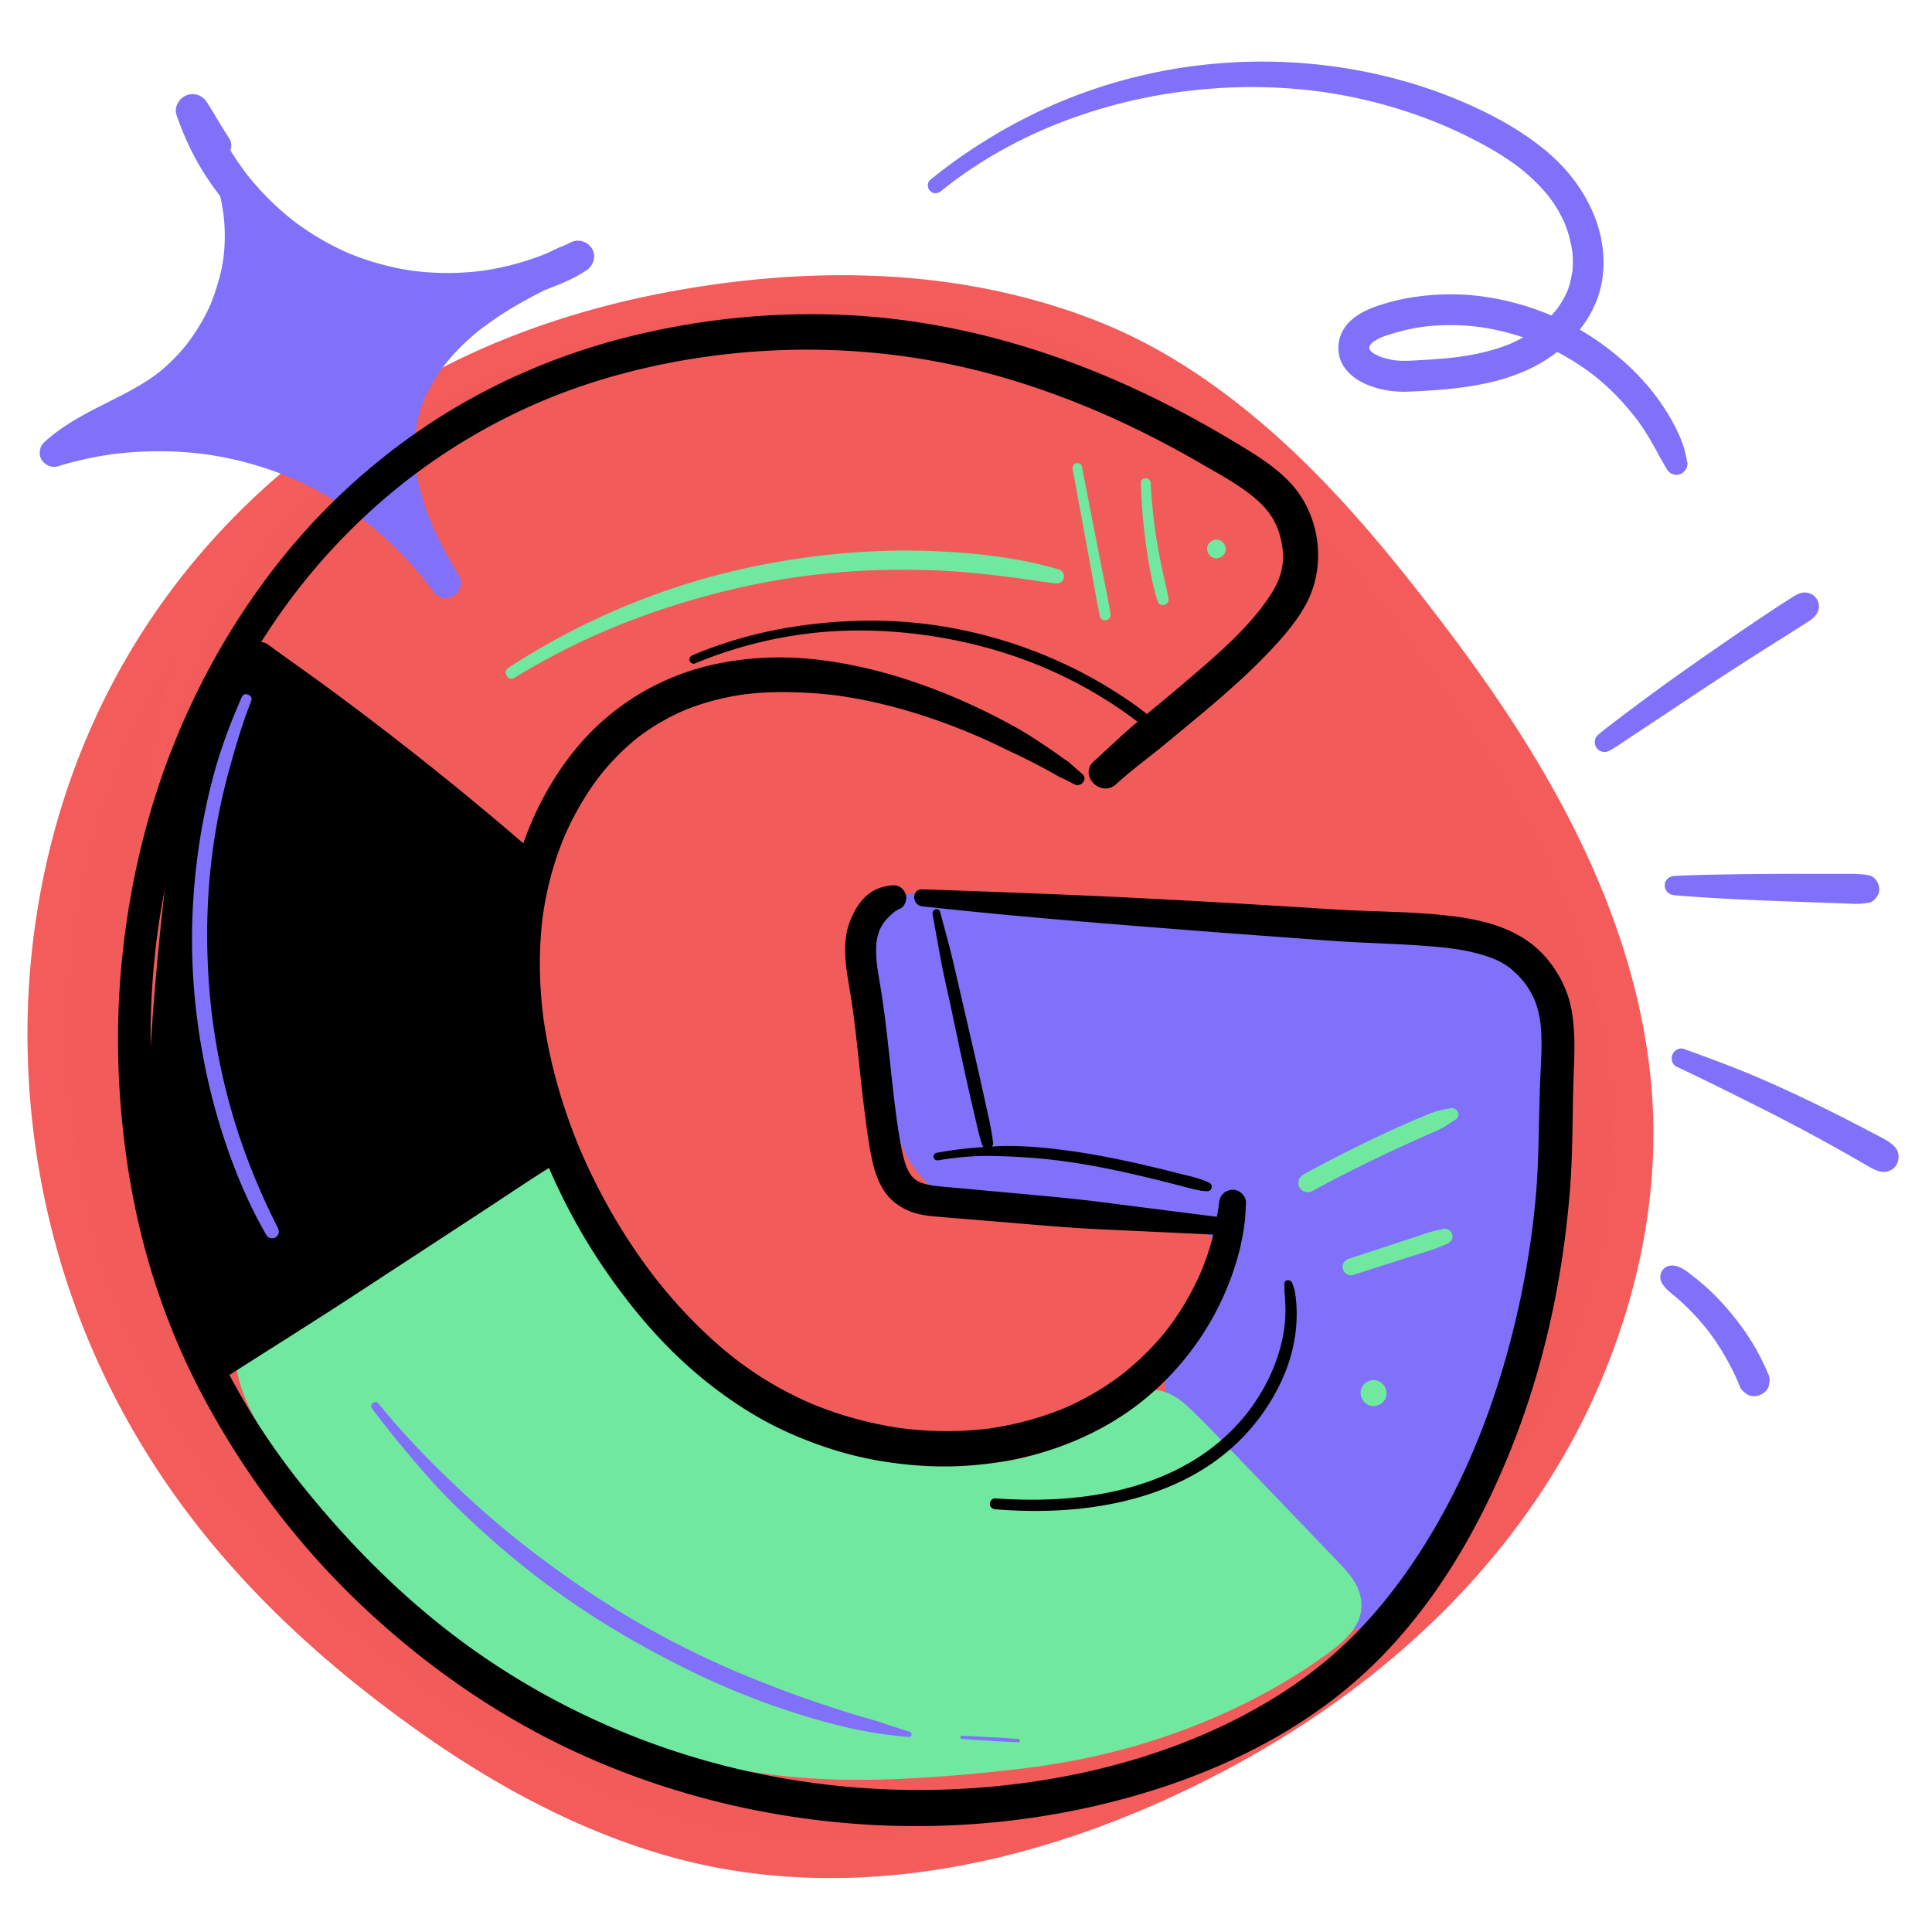 <?xml version="1.0" encoding="UTF-8"?><svg xmlns="http://www.w3.org/2000/svg" data-name="ARTWORK" viewBox="0 0 1000 1000"><path fill="#f15c5b" d="M83.308 447.924c-10.563-75.547 24.976-153.032 81.568-204.182s131.744-78.218 207.35-88.347c71.693-9.605 147.302-4.364 211.826 28.328 59.308 30.049 105.226 80.933 145.902 133.525 56.668 73.268 107.544 156.433 114.311 248.811 5.715 78.018-21.578 156.69-68.729 219.11S662.395 894.35 590.544 925.284c-66.059 28.44-139.428 44.134-210.35 32.187-61.187-10.307-117.462-40.574-167.416-77.38-47.494-34.993-90.644-76.618-123.017-125.936-56.646-86.294-77.606-195.266-57.016-296.417 20.591-101.151 76.635-180.693 162.508-237.976"/><path fill="#f45b5b" d="M87.341 447.924c-5.481-42.201 4.971-85.511 24.16-123.16 19.735-38.72 49.225-71.259 84.69-96.199 36.825-25.897 78.752-43.26 122.257-54.286 44.758-11.343 91.465-16.431 137.604-13.964 46.509 2.487 92.018 13.795 132.776 36.69 38.81 21.801 71.427 52.711 100.464 86.13 29.849 34.353 57.388 71.265 81.341 109.968s44.062 80.044 54.98 124.406c10.76 43.721 11.344 89.282 1.383 133.175-10.125 44.613-29.806 86.491-56.656 123.496-51.539 71.034-129.323 122.534-211.591 152.149-45.9 16.523-94.494 26.317-143.426 24.083-46.722-2.133-91.623-16.786-132.724-38.656-40.861-21.743-78.833-49.548-112.822-80.914-33.301-30.73-62.635-65.706-84.793-105.337-43.425-77.67-59.269-171.073-43.145-258.237 7.421-40.117 20.48-77.619 40.178-112.601 19.449-34.54 43.269-64.022 72.724-90.821 14.276-12.989 28.921-25.701 44.976-36.443 3.967-2.654 5.691-7.804 3.175-12.107-2.303-3.938-8.117-5.844-12.107-3.175-17.918 11.988-35.708 24.095-51.815 38.511-15.08 13.496-29.119 28.16-41.83 43.911-26.192 32.455-46.437 68.814-60.368 108.132-15.101 42.619-22.622 88.078-22.548 133.273.077 46.826 8.173 93.873 23.912 137.979 16.116 45.164 40.001 86.654 70.425 123.678 30.573 37.206 67.086 69.233 106.203 97.177 39.679 28.346 83.288 52.287 130.36 65.75 49.169 14.064 100.658 14.596 150.756 5.35 48.6-8.97 95.651-26.911 139.223-50.051 40.592-21.557 78.584-48.641 111.253-81.035 33.345-33.064 61.151-71.956 80.129-114.979 19.492-44.187 30.487-92.236 29.204-140.677-1.275-48.127-14.83-94.724-35.056-138.157-20.089-43.137-46.764-82.891-75.599-120.616-28.457-37.229-58.715-73.65-94.821-103.767-18.072-15.074-37.454-28.658-58.371-39.499-21.756-11.276-45.17-19.312-68.984-24.942-47.602-11.254-97.326-12.026-145.708-5.916-46.729 5.901-92.557 17.734-135.317 37.708-41.357 19.318-79.428 46.621-108.298 82.211-27.762 34.224-48.356 75.429-54.335 119.362a230.4 230.4 0 0 0 .217 63.471c.636 4.45 8.508 3.442 7.922-1.072Z"/><g fill="#8170f9"><path d="M104.313 72.168c14.109 19.841 19.911 45.401 15.751 69.389s-18.228 46.102-38.193 60.035c-17.301 12.073-38.658 18.199-53.973 32.709 36.291-11.429 76.182-11.11 112.286.896s68.241 35.64 90.461 66.526c-16.003-25.995-29.049-56.666-22.193-86.412 4.762-20.661 18.766-38.25 35.46-51.32s36.085-22.167 55.29-31.151c-35.378 19.654-79.471 22.856-117.317 8.519-37.846-14.336-68.751-45.948-82.229-84.108l12.128 18.281"/><path d="M101.506 73.808c3.82 5.659 7.079 11.824 9.449 18.091a79 79 0 0 1 3.089 10.11 94 94 0 0 1 1.367 7.097q.104.67.197 1.344c-.108-.787.108.899.125 1.051a93.2 93.2 0 0 1-.057 21.785c-.038.314-.145 1.359-.008.11-.098.888-.26 1.775-.41 2.656a88 88 0 0 1-1.045 5.197c-.734 3.155-1.684 6.24-2.681 9.318a93 93 0 0 1-2.319 6.347l-.16.391q-.4.96.152-.356c-.016.44-.495 1.137-.677 1.541a94 94 0 0 1-4.429 8.618 110 110 0 0 1-6.628 10.038q-.316.422-.635.844c-.908 1.21.975-1.216.027-.039a116 116 0 0 1-3.242 3.885 93 93 0 0 1-6.782 6.932 91 91 0 0 1-3.494 3.055c-.65.539-1.31 1.065-1.971 1.59-.916.727.293-.26.401-.31-.469.216-.932.702-1.352 1.009-5.458 3.995-11.37 7.316-17.368 10.421-14.041 7.269-28.625 13.668-40.351 24.568-2.287 2.126-2.856 6.252-1.148 8.9 1.733 2.688 5.098 4.356 8.294 3.375a183 183 0 0 1 28.926-6.354l-2.001.269c16.666-2.233 33.568-2.305 50.238-.084l-2.032-.273c10.444 1.42 20.763 3.709 30.808 6.911a178 178 0 0 1 13.533 4.927c.468.192.933.394 1.403.582-2.241-.898-.392-.161.151.075a181 181 0 0 1 9.617 4.519 184.4 184.4 0 0 1 27.766 17.312c.271.204 2.018 1.544.937.708-1.124-.868.542.428.751.593q.596.47 1.188.946 1.438 1.155 2.852 2.338a185 185 0 0 1 10.306 9.3 182 182 0 0 1 15.695 17.376q.27.34.537.682c.769.98.045.043-.296-.391.403.511.792 1.034 1.183 1.553a187 187 0 0 1 2.441 3.321c1.226 1.706 2.608 3.038 4.701 3.615 1.883.518 4.39.284 6.061-.793 3.52-2.27 5.121-7.007 2.822-10.761-4.245-6.932-8.208-14.043-11.674-21.399a185 185 0 0 1-2.486-5.526c-.186-.431-.528-1.388.232.553-.088-.225-.186-.447-.278-.67a157 157 0 0 1-1.682-4.265 128 128 0 0 1-3.709-11.383 106 106 0 0 1-2.764-13.416l.284 2.116c-.969-7.284-1.079-14.643-.105-21.933l-.285 2.124a74.2 74.2 0 0 1 5.063-18.37l-.808 1.916c2.645-6.217 6.063-12.073 10.07-17.509q.388-.522.778-1.041c.974-1.307-1.216 1.531-.199.257.542-.679 1.081-1.358 1.635-2.026a106 106 0 0 1 3.426-3.934 115 115 0 0 1 7.078-7.081 122 122 0 0 1 5.59-4.831q.504-.411 1.013-.816c.421-.336 2.139-1.517.155-.138 3.074-2.137 6.018-4.445 9.146-6.512 6.389-4.222 13.052-8.015 19.837-11.559 7.678-4.01 15.515-7.703 23.363-11.364l-1.956.825 2.251-.914-6.408-15.199a147 147 0 0 1-4.965 2.304l2.055-.867c-3.401 1.109-6.631 3.017-9.933 4.413l2.077-.877c-11.469 4.803-23.535 8.042-35.853 9.715l2.35-.316a145 145 0 0 1-38.065.022l2.388.321a140.3 140.3 0 0 1-35.673-9.743l2.168.915c-10.874-4.626-21.1-10.653-30.47-17.849l1.828 1.412a145.3 145.3 0 0 1-25.882-25.812l1.405 1.818c-7.629-9.875-14.101-20.656-18.978-32.149l.873 2.069a142 142 0 0 1-2.392-6.069L92.24 61.577c4.119 6.058 8.687 11.826 12.735 17.927 2.277 3.432 7.069 5.227 10.789 2.829 3.423-2.207 5.268-7.113 2.829-10.789-4.033-6.079-7.557-12.508-11.522-18.636-2.338-3.613-6.69-5.216-10.724-3.514-3.721 1.57-6.365 6.06-4.973 10.132 2.655 7.76 5.936 15.35 9.822 22.573s8.474 13.91 13.503 20.378c9.689 12.461 21.462 23.215 34.518 32.067 13.503 9.155 28.728 16.065 44.553 20.046 16.972 4.27 34.824 5.587 52.226 3.703 9.075-.982 18.067-2.604 26.837-5.154a140 140 0 0 0 11.825-4.019c4.477-1.75 9.033-3.584 13.284-5.848 1.859-.99 3.667-2.144 5.457-3.26 3.688-2.3 5.465-7.527 2.983-11.377-2.519-3.907-7.266-5.175-11.377-2.983-6.765 3.607-13.844 6.642-20.686 10.108-6.69 3.389-13.288 6.972-19.663 10.926-12.438 7.712-24.236 16.869-33.709 28.09-9.224 10.927-16.626 23.564-20.012 37.558-3.709 15.324-2.648 31.357 1.469 46.483 4.522 16.618 12.445 32.261 21.45 46.867l13.583-7.94c-17.169-23.729-39.573-43.516-65.472-57.265-28.083-14.909-59.76-22.559-91.559-22.125-18.43.251-36.904 3.236-54.46 8.856l7.146 12.276a72 72 0 0 1 3.955-3.507c.454-.373 2.444-1.69.585-.496.855-.549 1.643-1.235 2.473-1.825 2.809-1.998 5.731-3.833 8.71-5.566 6.079-3.537 12.389-6.65 18.619-9.905 12.478-6.518 24.296-14.044 33.875-24.498s16.723-22.727 21.12-36.19c4.483-13.724 5.085-28.577 2.922-42.784-2.402-15.769-8.734-31.369-18.229-44.196-1.043-1.409-2.816-2.121-4.447-1.166-1.442.843-2.153 2.986-1.166 4.447Z"/></g><g fill="#8170f9"><path d="M456.894 470.788c2.67 30.805 5.343 61.635 9.997 92.204 1.928 12.662 4.368 25.711 11.624 36.265 15.882 23.1 48.349 26.437 76.351 25.126s58.727-4.322 81.491 12.038c4.149 17.356-11.196 32.514-18.828 48.645-9.114 19.267-7.133 42.308.537 62.194s20.518 37.276 33.215 54.396c10.835 14.609 23.526 30.383 41.509 33.109 13.823 2.096 27.891-4.44 37.846-14.256s16.411-22.586 21.994-35.404c29.84-68.503 39.281-143.863 48.404-218.024 2.538-20.632 4.424-43.757-8.507-60.032-13.706-17.249-38.446-19.883-60.44-21.161l-246.531-14.326c-7.779-.452-16.032-.803-22.861 2.948s-11.111 13.236-6.632 19.611"/><path d="M452.861 470.788c.446 11.94 1.003 23.875 1.453 35.814.44 11.672 1.881 23.411 3.121 35.024 1.223 11.448 2.414 22.985 4.52 34.31 1.882 10.119 5.134 20.36 11.326 28.718 10.837 14.63 27.5 22.471 45.114 25.625 8.965 1.605 18.075 2.309 27.176 2.342 9.227.034 18.436-.68 27.653-1.001 5.563-.194 11.134-.282 16.699-.106 2.75.087 5.497.239 8.238.479 1.358.119 2.711.275 4.065.423 2.02.22-1.876-.292.127.012.572.087 1.144.169 1.716.26 5.262.844 10.467 2.11 15.467 3.966.532.197 1.057.411 1.587.612q1.251.512-.396-.178.52.225 1.038.458a63 63 0 0 1 3.574 1.753 61 61 0 0 1 6.846 4.258l-3.799-4.94c.101.45.198.899.28 1.352.292 1.619-.332-.028-.027-.32-.202.193.124 1.763.131 2.127q.026 1.317-.078 2.631c-.012.151-.163.849-.102 1.044q.285-2.004.072-.646l-.093.517a35 35 0 0 1-1.214 4.613 52 52 0 0 1-.931 2.535c-.573 1.465.218-.443.202-.475.096.191-.56 1.236-.687 1.505-3.116 6.586-7.275 12.607-11.027 18.833-4.162 6.905-7.687 14.226-9.636 22.081-2.009 8.098-2.694 16.611-2.135 24.93 2.305 34.265 22.772 62.773 42.751 89.29 8.908 11.823 18.932 24.384 32.791 30.599 3.657 1.64 7.334 3.023 11.306 3.634 4.893.752 9.45.774 14.348.09 4.226-.59 8.2-1.814 12.117-3.494-1.742.747-.691.294-.31.137.921-.379 1.844-.768 2.755-1.174a49 49 0 0 0 2.407-1.152 52 52 0 0 0 5.132-3.015c14.048-9.364 23.307-23.735 30.316-38.794 7.263-15.605 13.346-31.808 18.592-48.194 10.335-32.277 17.164-65.546 22.566-98.968 2.774-17.162 5.141-34.387 7.376-51.627a4767 4767 0 0 0 3.194-25.28c.927-7.46 1.88-14.923 2.242-22.437.721-14.989-.927-31.296-9.738-43.943-8.65-12.416-22.027-19.653-36.486-23.248-14.82-3.684-30.296-4.171-45.465-5.166a11531 11531 0 0 0-55.107-3.481c-36.737-2.232-73.474-4.477-110.214-6.671l-55.107-3.29c-16.831-1.005-38.623-4.718-49.157 12.112q-.258.412-.492.837l-.228.428q-1.417 3.435-.644 1.482l.236-.602q-.573 1.237-1.073 2.507c-.113.297-.227.592-.327.893-.626 1.883-.91 3.947-1.03 5.911-.246 4.055 1.027 8.091 3.258 11.43 2.323 3.477 7.168 5.313 10.954 2.872 3.465-2.234 5.361-7.23 2.872-10.954-.936-1.401.513 1.828-.024.268-.148-.429-.263-.868-.407-1.297-.523-1.555.029 2.041.025.407 0-.45.001-.906-.005-1.356-.023-1.685-.499 2.049-.064.416.12-.45.209-.903.347-1.348.312-1.005.936-1.184-.191.285.37-.482.545-1.185.856-1.712.214-.363.704-.8.821-1.204l-.79 1.001q.303-.38.625-.742c.65-.73 1.468-1.297 2.117-2.01-1.494 1.64-1.025.776-.246.293.409-.253.835-.466 1.255-.698 1.864-1.032-1.928.692.048-.044.568-.212 1.127-.441 1.705-.631a28 28 0 0 1 3.524-.895l.6-.107q1.519-.235-.628.072c.01.029 1.71-.161 1.839-.17 2.689-.192 5.389-.144 8.081-.028 5.625.243 11.246.62 16.868.938l71.059 4.016c47.367 2.677 94.736 5.391 142.118 7.789 10.453.529 20.942.851 31.37 1.776 2.167.192 4.326.434 6.486.689 1.93.227-1.969-.292-.046-.008.538.079 1.076.155 1.613.237q1.874.287 3.737.632c4.184.778 8.332 1.794 12.359 3.177q1.48.508 2.933 1.083l.481.193q1.21.5-.504-.214c.064.171 1.222.55 1.411.638a50 50 0 0 1 5.391 2.944 46 46 0 0 1 2.531 1.716l.411.302q1.025.776-.419-.324c-.019.06 1.088.9 1.18.98a41.4 41.4 0 0 1 4.725 4.78c.336.401 1.547 1.408.1.081.38.348.692.942.984 1.366a41 41 0 0 1 1.779 2.816 43 43 0 0 1 1.54 2.922c.198.413.378.833.574 1.247q.365.828-.273-.657.207.508.402 1.021a52 52 0 0 1 1.943 6.317 60 60 0 0 1 .692 3.265 66 66 0 0 1 .448 2.766q-.238-1.804-.07-.455c.946 9.426.487 18.811-.516 28.216-1.122 10.524-2.517 21.026-3.841 31.526a2518 2518 0 0 1-2.063 15.977l-.266 1.997c-.297 2.239.229-1.687-.074.552q-.27 1.997-.543 3.994-.594 4.326-1.21 8.648c-1.55 10.855-3.219 21.693-5.074 32.5-3.694 21.522-8.213 42.929-13.944 64.004-2.857 10.504-6.024 20.924-9.563 31.219a439 439 0 0 1-5.473 15.037 422 422 0 0 1-2.95 7.448c-.504 1.237-.993 2.483-1.531 3.705.777-1.763-.123.289-.231.542a339 339 0 0 1-.926 2.15c-4.037 9.301-8.447 18.537-14.378 26.802-.363.506-.738 1.004-1.107 1.507-1.246 1.696 1.085-1.284-.264.33-.799.956-1.583 1.922-2.413 2.853a62 62 0 0 1-5.625 5.578c-.45.39-.915.761-1.367 1.147-1.542 1.317 1.408-.987-.241.195-.97.696-1.936 1.392-2.939 2.04a51 51 0 0 1-6.242 3.455l-.539.247q-1.236.542.31-.12c-.413.303-1.179.44-1.662.602-1.114.376-2.236.724-3.375 1.018s-2.286.5-3.435.736c-1.987.408 1.91-.146-.104.027-.774.066-1.544.146-2.321.183a37 37 0 0 1-3.499 0c-.586-.029-1.168-.091-1.754-.13-2.04-.133 1.926.387-.082-.009-2.133-.42-4.233-.903-6.295-1.602-.507-.172-1.005-.369-1.509-.547-1.799-.634 1.793.856.07.039-.967-.458-1.931-.912-2.873-1.422-2.062-1.116-3.983-2.42-5.897-3.77-1.577-1.112 1.497 1.236 0 .01-.424-.347-.852-.688-1.272-1.041a72 72 0 0 1-2.484-2.188 88 88 0 0 1-4.739-4.735 123 123 0 0 1-4.465-5.088 168 168 0 0 1-3.191-3.956q-.348-.442-.693-.888 1.145 1.484.308.395a893 893 0 0 1-8.779-11.808c-6.305-8.607-12.457-17.352-17.823-26.583-2.723-4.685-5.241-9.493-7.453-14.441-.263-.59-.56-1.182-.783-1.788.762 2.067.004-.006-.14-.363q-.6-1.483-1.159-2.981a104 104 0 0 1-2.532-7.705 98 98 0 0 1-1.789-7.297 94 94 0 0 1-.681-3.693c-.097-.592-.276-1.254-.284-1.854.033 2.465-.022-.282-.082-.826-.544-4.934-.677-9.914-.302-14.866.09-1.195.099-2.506.373-3.675-.536 2.295-.028.309.052-.179q.15-.909.323-1.815a64 64 0 0 1 1.986-7.727q.477-1.463 1.027-2.901c.148-.388.808-2.379.081-.274.199-.576.505-1.144.763-1.696 1.043-2.225 2.213-4.389 3.437-6.519 4.93-8.581 10.562-16.649 14.216-25.907 1.756-4.45 2.806-9.265 2.879-14.058.041-2.676-.25-5.471-.881-8.068-1.006-4.136-4.86-6.301-8.289-8.317-8.476-4.984-18.057-8.046-27.742-9.553-19.554-3.042-39.056-.985-58.692-.356-4.185.134-8.375.147-12.559 0a150 150 0 0 1-6.31-.352 138 138 0 0 1-3.141-.279c-.463-.047-3.4-.687-3.643-.421l1.044.14a117 117 0 0 1-2.58-.39 103 103 0 0 1-2.812-.498 94 94 0 0 1-6.269-1.414 81 81 0 0 1-5.816-1.758 72 72 0 0 1-2.819-1.037c-.14-.055-1.363-.439-1.384-.56q1.593.675.457.182-.453-.2-.903-.409c-3.575-1.653-6.917-3.663-10.108-5.966-1.394-1.006 1.299 1.091-.017-.02-.373-.315-.756-.62-1.126-.939a49 49 0 0 1-2.172-1.982c-1.468-1.425-3.246-3.03-4.309-4.793 1.021 1.693.206.241-.049-.115a47 47 0 0 1-2.603-4.065 53 53 0 0 1-1.714-3.261c-.267-.553-.516-1.114-.773-1.671q-.501-1.152.018.054a64 64 0 0 1-.454-1.146c-1.861-4.826-3.216-9.848-4.301-14.901-4.911-22.866-6.616-44.764-9.936-67.646-1.622-11.183-3.146-22.381-4.67-33.578-.266-1.958-2.674-3.152-4.425-2.889-1.905.286-3.573 1.921-3.497 3.961Z"/></g><g fill="#70e8a0"><path d="M269.843 586.286c34.27 67.405 90.601 123.366 158.229 157.192 22.067 11.037 45.695 19.866 70.314 21.493 24.62 1.627 50.447-4.581 69.128-20.699 9.56-8.248 20.272-19.797 32.304-15.967 4.75 1.512 8.4 5.252 11.842 8.858l76.01 79.638c3.66 3.835 7.544 8.174 7.736 13.472.248 6.821-5.618 12.14-11.105 16.198-47.334 35.011-105.077 54.716-163.663 60.55s-107.268 9.342-163.935-6.634c-51.511-14.522-112.975-47.82-151.447-85.025-19.444-18.804-35.27-40.962-50.903-63.035-13.412-18.937-27.45-40.985-22.465-63.648 3.388-15.399 15.335-27.808 29.107-35.485 13.773-7.677 29.371-11.307 44.736-14.849"/><path d="M266.36 588.321c16.853 36.409 40.549 70.107 69.14 98.276 29.058 28.629 62.972 52.481 100.229 69.202 21.481 9.641 44.351 16.851 68.078 17.327 20.741.416 42.402-4.486 59.877-15.965 4.536-2.98 8.708-6.438 12.765-10.031 3.847-3.407 6.838-6.168 10.743-8.595.947-.589 1.925-1.106 2.909-1.629.187-.099 1.429-.59.28-.161.493-.184.999-.349 1.506-.492.468-.133 3.204-.426 1.639-.391.506-.011 1.042-.002 1.55-.032 1.915-.11-.97-.408.926.108.535.145 1.061.274 1.587.457.228.079 1.342.746.382.203.507.287.993.589 1.49.894.13.08 1.273.947.375.234 1.959 1.554 3.656 3.461 5.337 5.303 17.015 18.642 34.509 36.844 51.87 55.165 8.492 8.961 17.234 17.717 25.558 26.834a75 75 0 0 1 1.491 1.693c.178.207.996 1.417.192.241.658.962 1.317 1.954 1.789 3.025-.209-.474-.393-1.378-.048.195.253 1.156-.231.632.052.091-.054.103-.214 2.184.152.008-.038.223-.585 2.37-.231 1.228.332-1.07-.255.486-.401.746-.275.488-.579.954-.892 1.417-.804 1.192.867-.944-.128.129-.395.426-.781.86-1.191 1.274a39 39 0 0 1-2.599 2.38c-.172.145-1.593 1.296-.763.642.806-.636-1.052.776-1.212.894-17.688 13.013-36.919 23.909-57.022 32.723a260 260 0 0 1-3.56 1.535c.387-.163 1.306-.54-.454.183q-.897.37-1.794.736a330 330 0 0 1-7.676 3.008 335 335 0 0 1-15.577 5.443 349 349 0 0 1-31.412 8.513 363 363 0 0 1-29.657 5.299c1.627-.22-1.369.172-1.372.172-11.484 1.447-23.041 2.44-34.573 3.427-22.471 1.922-45.045 3.184-67.599 2.238a336 336 0 0 1-16.25-1.073c-5.705-.519-10.896-1.139-15.38-1.813a301 301 0 0 1-34.144-7.185c-9.72-2.64-19.296-5.787-28.724-9.329a371 371 0 0 1-11.842-4.683c-.188-.078-2.341-.984-1.423-.594.954.406-.805-.347-1-.431q-.852-.367-1.702-.736a408 408 0 0 1-11.067-5.015c-19.257-9.069-37.876-19.558-55.514-31.479a358 358 0 0 1-15.365-10.982q-.903-.683-1.802-1.374c.318.245 1.25.979-.216-.171a359 359 0 0 1-5.922-4.744c-7.829-6.414-15.317-13.235-22.322-20.543-16.183-16.886-28.576-34.22-42.107-53.26-6.472-9.107-12.872-18.37-17.648-28.506q-.42-.896-.826-1.798c-.788-1.743-.382-.88-.221-.488a73 73 0 0 1-1.385-3.649 66 66 0 0 1-2.338-8.323c-.113-.545-.616-3.716-.432-2.212-.153-1.251-.25-2.513-.301-3.773s-.054-2.529-.002-3.793c.027-.636.077-1.268.118-1.903.19-2.933-.369 1.568.155-1.352a46 46 0 0 1 1.76-6.85c.185-.536.39-1.064.588-1.596-.132.356-.706 1.505.063-.14.541-1.156 1.11-2.295 1.734-3.409s1.291-2.206 1.998-3.271c.31-.467 1.975-2.782 1.073-1.605 1.482-1.934 3.151-3.744 4.88-5.457a68 68 0 0 1 5.178-4.608c1.148-.925-.971.705.22-.165a73 73 0 0 1 4.655-3.176 81 81 0 0 1 6.96-3.876c2.59-1.289 4.505-2.124 6.563-2.921 5.006-1.94 10.136-3.542 15.311-4.966 5.447-1.499 11.162-4.048 16.342-5.243 4.056-.935 6.451-5.587 5.382-9.478-1.143-4.161-5.41-6.32-9.478-5.382-5.458 1.259-11.762 1.488-17.479 3.018-5.665 1.517-11.278 3.253-16.731 5.42-10.755 4.273-20.778 9.839-29.231 17.843-7.815 7.399-14.091 16.89-16.886 27.35-3.1 11.6-1.881 24.051 2.104 35.275 4.016 11.311 10.114 21.657 16.846 31.538 6.701 9.834 13.666 19.518 20.771 29.064 13.815 18.561 28.641 36.281 46.198 51.436 33.188 28.647 72.325 50.658 113.001 66.73 20.422 8.069 41.549 14.226 63.212 17.899 23.218 3.937 46.717 5.229 70.241 4.603 23.595-.627 47.257-2.66 70.7-5.364 22.726-2.621 45.218-7.061 67.09-13.803s43.242-15.656 63.298-26.751a292 292 0 0 0 28.268-17.796c9.729-6.943 21.237-15.688 19.419-29.22-.888-6.608-4.584-11.853-9.014-16.657-4.208-4.565-8.571-8.996-12.857-13.487-9.048-9.48-18.131-18.927-27.213-28.375l-26.857-27.937c-4.309-4.482-8.708-8.956-13.248-13.205-4.197-3.928-9.112-7.541-14.872-8.667-11.945-2.335-22.081 4.363-30.748 11.777-1.795 1.536-3.545 3.124-5.307 4.697-1.507 1.346-4.225 3.704-5.145 4.404-4.036 3.07-8.438 5.698-12.989 7.925-4.083 1.999-8.627 3.686-13.627 5.092a99 99 0 0 1-7.475 1.788c-2.706.538-4.79.869-6.852 1.099-10.481 1.17-21.384.822-31.552-.913-22.687-3.87-44.027-13.078-64.183-23.928-17.979-9.678-35.19-20.956-51.338-33.451-31.317-24.233-60.021-54.757-82.085-88.304-5.542-8.427-10.893-16.959-15.818-25.766-2.575-4.604-9.11-.562-6.965 4.071Z"/></g><path d="M560.265 400.703a334 334 0 0 0-3.858-3.377c-.573-.494-1.164-1.165-1.814-1.55-.024-.014-.615-.418-.213-.09.556.455-.677-.811-.625-.759-.554-.554-1.303-.948-1.943-1.396-2.879-2.021-5.724-4.086-8.635-6.062-6.013-4.084-12.124-8.087-18.489-11.594-13.507-7.442-27.526-13.983-41.946-19.453-13.971-5.299-28.355-9.579-43.032-12.413-14.843-2.866-29.879-4.364-44.993-3.502-14.614.833-29.267 3.455-42.98 8.659-14.544 5.519-27.798 13.397-39.481 23.689-12.558 11.062-22.866 24.828-30.778 39.533-8.727 16.218-14.723 33.897-17.782 52.05-3.083 18.29-3.682 36.854-1.894 55.311 1.819 18.773 5.642 37.306 11.325 55.287 5.663 17.919 13.031 35.367 21.784 51.994 8.633 16.399 18.772 31.866 30.144 46.49 12.5 16.077 26.72 30.898 42.814 43.414 13.13 10.211 27.12 18.96 42.406 25.57 14.082 6.089 28.647 10.742 43.774 13.395 14.851 2.605 29.967 3.716 45.029 2.826 14.77-.873 29.545-3.399 43.641-7.932 13.913-4.475 27.371-10.755 39.488-18.948 12.94-8.75 24.077-19.38 33.599-31.738 10.379-13.468 18.413-28.909 23.545-45.119a126 126 0 0 0 3.805-15.242c.227-1.238.443-2.48.624-3.725-.027.183.426-3.049.221-1.611s.244-1.786.221-1.605q.12-.932.208-1.866c.259-2.711.299-5.427.493-8.138.261-3.651-3.398-7.143-6.983-6.983-4.007.179-6.703 3.071-6.983 6.983.028-.398.241-1.635-.022.321l-.205 1.563c.167-1.263-.019.102-.094.6a116 116 0 0 1-.677 4.011c-.499 2.675-.969 5.351-1.572 8.006a127 127 0 0 1-4.431 15.071 132 132 0 0 1-2.045 5.287c-.12.291-.237.584-.362.873.259-.598.398-.926.048-.137a166 166 0 0 1-2.878 6.185 147 147 0 0 1-5.381 9.922 142 142 0 0 1-6.108 9.423c-1.042 1.476-2.16 2.895-3.21 4.363-.079.11 1.195-1.525.643-.833q-.2.253-.396.507a131 131 0 0 1-2.556 3.152 136 136 0 0 1-14.809 15.146 175 175 0 0 1-3.956 3.339q-1.035.852-2.086 1.686c-.32.253-.633.536-.972.763-.158.106 1.693-1.29.956-.739-.219.164-.436.333-.654.498a139 139 0 0 1-8.393 5.873 143.5 143.5 0 0 1-20.292 10.893l-1.123.487c-1.241.541 1.007-.424.997-.419-.237.124-.505.211-.753.313q-2.357.972-4.745 1.865a155 155 0 0 1-9.681 3.257 163 163 0 0 1-22.848 5.087q-.613.092-1.226.179l-.614.086c-1.244.177 1.112-.127 1.178-.158-.63.3-1.764.223-2.461.304q-1.336.155-2.674.289a175 175 0 0 1-10.348.728 181 181 0 0 1-21.291-.391 187 187 0 0 1-8.988-.91c-.433-.054-2.259-.297-.441-.053 1.786.239.181.021-.231-.037q-.625-.09-1.25-.183-1.354-.202-2.705-.426a187 187 0 0 1-5.397-.971 196 196 0 0 1-20.717-5.233 188 188 0 0 1-16.178-5.857q-.294-.124-.589-.246c-1.023-.422 2.068.885 1.053.443-.846-.368-1.694-.731-2.537-1.106a183 183 0 0 1-19.124-9.884 179 179 0 0 1-9.089-5.779 200 200 0 0 1-6.056-4.28c-1.036-.761-2.057-1.541-3.085-2.312-.821-.615.741.577.713.555-.231-.186-.468-.364-.702-.547q-.817-.639-1.629-1.287c-7.808-6.232-15.172-13.014-22.101-20.209a260 260 0 0 1-9.984-10.985 277 277 0 0 1-8.268-10.101c-.182-.233-.36-.471-.546-.702.287.354 1.114 1.452.373.48-5.29-6.939-10.296-14.084-14.969-21.454s-9.025-14.932-13.055-22.666a311 311 0 0 1-9.944-20.958c-.209-.487-.414-.976-.624-1.463-.043-.101.815 1.951.427 1.006l-.408-.98c-6.845-16.538-12.254-33.694-15.858-51.232a251 251 0 0 1-2.362-13.279c-.155-1.033-.379-2.09-.449-3.133-.009-.137.29 2.217.159 1.175l-.102-.784q-.117-.914-.226-1.829-.391-3.262-.689-6.534c-.797-8.75-1.089-17.549-.803-26.332a194 194 0 0 1 1.21-16.257q.09-.77.188-1.537l.099-.768c.149-1.194-.301 2.137-.126.946.312-2.126.63-4.249 1.002-6.366 1.504-8.544 3.64-16.979 6.443-25.191a160 160 0 0 1 3.463-9.209c.141-.343.857-2.044.231-.564-.631 1.491.19-.43.352-.798a155 155 0 0 1 5.759-11.755 153 153 0 0 1 6.806-11.334 142 142 0 0 1 5.047-7.138l.421-.554c.579-.772-.852 1.052-.74.955.381-.328.682-.871.997-1.266 4.635-5.815 9.766-11.238 15.371-16.128a117 117 0 0 1 4.238-3.525c.165-.131.333-.258.496-.391.747-.607-1.186.933-1.027.79.309-.276.67-.512 1.001-.761a115 115 0 0 1 11.01-7.32 115 115 0 0 1 12.307-6.233l.556-.239c.978-.434-2.054.845-1.06.448 1.624-.649 3.241-1.306 4.884-1.906 6.382-2.332 12.957-4.124 19.626-5.418q2.49-.483 4.998-.875c.804-.126 1.611-.235 2.416-.357.597-.09-2.471.316-.785.107q.71-.09 1.419-.174a155 155 0 0 1 10.433-.869c7.016-.349 14.036-.18 21.047.17 3.521.175 7.036.448 10.542.809 1.765.182 3.527.392 5.287.613 1.956.245-1.777-.251-.349-.05l1.278.179q1.386.199 2.769.414a247 247 0 0 1 21.476 4.355c14.286 3.546 28.285 8.269 41.906 13.836q1.208.493 2.411.997.3.127.601.252c.679.283-.611-.263-.609-.257.051.174 1.209.516 1.406.6q2.501 1.075 4.985 2.19a339 339 0 0 1 9.984 4.678c.771.377 1.538.762 2.308 1.143.192.095.374.209.567.301-.066-.031 2.346 1.027 1.141.474-.807-.37.584.283.823.395a341 341 0 0 1 14.359 7.182c2.911 1.542 5.835 3.086 8.674 4.759.532.314 1.011.636 1.583.878 1.109.47.474.13.24.033.187.077.364.182.547.268.732.344 1.452.717 2.176 1.079q2.238 1.121 4.459 2.275c3.242 1.683 7.081-2.632 4.085-5.294Z"/><path d="M629.036 629.698c-19.245-2.393-38.478-4.885-57.716-7.337-19.093-2.434-38.303-4.011-57.467-5.778l-16.17-1.491c-5.147-.475-10.322-.831-15.448-1.499l2.107.283c-3.024-.413-6.009-1.026-8.847-2.174l1.904.804c-1.619-.689-3.132-1.539-4.534-2.605l1.619 1.251a20.8 20.8 0 0 1-3.493-3.534l1.254 1.624c-1.373-1.818-2.453-3.805-3.343-5.899l.812 1.924c-1.679-4.075-2.66-8.377-3.451-12.7-1.016-5.555-1.846-11.146-2.601-16.742l.288 2.141c-2.746-20.511-4.309-41.162-7.337-61.638-.835-5.647-1.929-11.254-2.703-16.91l.287 2.132c-.67-5.049-.998-10.14-.366-15.211l-.286 2.131c.379-2.762 1.042-5.431 2.104-8.011l-.808 1.914a28.6 28.6 0 0 1 3.651-6.273l-1.252 1.621a35.6 35.6 0 0 1 4.55-4.733c.391-.337.769-.688 1.161-1.026.154-.133.404-.271.523-.433-.194.267-1.499 1.107-.496.414a17.7 17.7 0 0 1 2.883-1.606c2.496-1.11 3.798-4.839 2.988-7.342-.854-2.64-3.342-4.911-6.269-4.773-5.364.254-10.562 2.03-14.509 5.776-3.667 3.481-6.149 7.899-8.01 12.539-4.051 10.102-2.617 21.472-.899 31.898.964 5.851 1.936 11.693 2.73 17.57l-.287-2.135c2.368 17.665 3.783 35.441 6.108 53.111 1.113 8.458 2.132 17.048 4.144 25.351 1.755 7.24 4.939 14.987 10.892 19.794 3.743 3.022 7.93 5.136 12.638 6.224 4.285.99 8.718 1.322 13.092 1.681l26.619 2.188c17.89 1.47 35.803 3.183 53.735 4.024 17.829.836 35.659 1.654 53.487 2.509 2.239.107 4.478.223 6.717.335 2.457.123 4.805-2.247 4.695-4.695-.126-2.804-2.074-4.369-4.695-4.695Z"/><path d="M477.415 469.117c46.695 5.171 93.512 8.823 140.347 12.517 22.97 1.812 45.956 3.404 68.932 5.141 18.982 1.435 38.067 1.605 57.018 3.309 8.896.8 17.685 2.101 26.421 5.076 3.566 1.214 6.188 2.368 9.814 4.747 1.791 1.175 1.799 1.215 3.764 3.032 1.873 1.733 3.684 3.583 5.282 5.576 2.057 2.567 4.67 7.248 5.565 9.662a51 51 0 0 1 1.737 5.746 56 56 0 0 1 .897 4.55c.24 1.525-.111-1.025.074.519 1.103 9.194.474 18.54.048 27.757-.981 21.206-.525 42.361-2.477 63.534-1.972 21.394-5.494 42.628-10.465 63.529-9.946 41.826-25.614 82.423-48.871 118.706-11.366 17.732-24.514 34.432-39.89 48.872-15.965 14.994-34.232 27.283-53.653 37.35-40.319 20.9-85.922 32.326-131.026 36.226-47.099 4.073-94.725.009-140.398-12.211-43.409-11.614-84.524-30.499-121.507-56.03-35.229-24.32-65.916-54.583-92.822-88.145-26.202-32.684-46.966-69.95-59.899-109.926-11.533-35.652-17.083-71.862-18.167-108.944-1.043-35.678 2.281-69.968 10.348-104.325 7.956-33.888 19.856-65.553 36.52-95.756 16.67-30.215 36.835-56.733 61.822-80.519 24.94-23.741 53.303-43.012 85.022-57.659 35.309-16.304 75.548-25.949 115.139-29.195 47.208-3.871 93.835 1.098 139.083 15.164 22.182 6.896 43.699 15.579 64.521 25.871a543 543 0 0 1 31.694 17.026c9.212 5.341 19.027 10.604 27.17 17.466 8.311 7.003 12.463 14.079 14.183 24.783 1.409 8.767-.455 16.481-5.468 24.46-10.896 17.343-28.653 32.271-44.547 45.851-8.209 7.014-16.561 13.857-24.862 20.76-7.872 6.546-15.177 13.672-22.711 20.582-7.84 7.19 3.848 18.83 11.663 11.663 7.873-7.22 16.894-13.741 25.229-20.632 8.987-7.429 18.014-14.811 26.848-22.423s17.445-15.384 25.505-23.759c7.526-7.821 15.174-16.316 20.432-25.869 11.27-20.478 7.653-47.305-8.626-64.087-8.073-8.323-18.259-14.414-28.122-20.352-10.682-6.431-21.564-12.531-32.653-18.232-43.773-22.503-90.447-38.536-139.346-44.891-47.68-6.197-97.327-2.702-143.878 9.247-36.302 9.318-71.226 24.635-102.387 45.493-29.825 19.963-56.307 44.699-78.306 73.047-22.3 28.735-40.122 60.412-53.413 94.262-13.388 34.1-21.727 69.984-25.602 106.388-3.955 37.161-2.744 74.684 3.018 111.59 6.5 41.632 19.545 81.627 39.544 118.763 21.398 39.733 48.57 75.668 81.375 106.689 32.467 30.702 69.648 56.738 110.238 75.526 45.411 21.019 94.412 33.46 144.282 37.302 49.068 3.781 99.116-1.062 146.421-14.728 44.932-12.981 88.415-34.46 122.243-67.237 32.133-31.134 55.25-71.082 71.742-112.36 16.846-42.162 26.522-87.07 30.234-132.269 1.775-21.615 1.285-43.258 2.169-64.905.396-9.701.522-19.356-1.104-28.964-1.67-9.868-5.973-18.803-12.253-26.548-13.131-16.196-32.993-20.967-52.815-23.122-19.306-2.099-38.855-1.887-58.231-3.121-48.496-3.087-97.037-5.934-145.591-7.875-22.423-.897-44.828-1.77-67.255-2.485-5.768-.184-5.49 8.181 0 8.789Z"/><path d="m117.397 707.185 165.765-110.718c-23.183-47.197-29.209-102.597-16.715-153.674a1649 1649 0 0 0-132.01-102.604c-35.4 47.984-41.291 110.895-45.943 170.342-2.235 28.563-4.469 57.32-1.442 85.811 3.786 35.629 15.682 69.826 27.492 103.653"/><path d="M119.676 711.084c21.805-13.912 43.741-27.643 65.389-41.798l64.984-42.489c12.253-8.011 24.385-16.262 36.825-23.98 3.642-2.259 4.305-6.345 2.638-10.061-.527-1.174-1.039-2.354-1.554-3.533-.858-1.965.562 1.408-.224-.567-.402-1.01-.849-1.99-1.292-2.98-.437-.975-.859-1.957-1.288-2.935-.861-1.962.582 1.432-.235-.548-.326-.79-.653-1.58-.972-2.372a225 225 0 0 1-5.257-14.452 228.5 228.5 0 0 1-7.404-29.182 234 234 0 0 1-1.176-6.954c-.194-1.267-.389-2.536-.552-3.808.244 1.915-.024-.228-.06-.517q-.159-1.272-.304-2.546a231 231 0 0 1-1.199-14.695 229 229 0 0 1 .539-30.743q.353-4.152.86-8.288c.078-.635.145-1.275.242-1.908-.29 1.9.038-.253.074-.504q.317-2.22.679-4.435a224 224 0 0 1 3.456-16.955c.616-2.527.1-5.676-1.973-7.464a1679 1679 0 0 0-103.363-82.28c-9.972-7.317-20.135-14.371-30.101-21.692-1.483-1.089-4.36-1.344-6.061-.793-2.084.675-3.376 1.897-4.701 3.615-13.886 18.001-23.239 39.169-29.85 60.825-6.751 22.113-10.496 44.992-13.053 67.931-2.677 24.017-4.874 48.128-6.474 72.241-.885 13.33-1.419 26.697-1.059 40.057.37 13.761 1.928 27.46 4.441 40.993 4.744 25.541 12.923 50.275 21.431 74.766 1.07 3.08 2.147 6.156 3.222 9.234 1.47 4.212 5.917 7.458 10.515 5.97 4.165-1.348 7.548-5.995 5.97-10.515-8.475-24.273-16.946-48.646-22.489-73.79a289 289 0 0 1-3.522-18.816q-.183-1.205-.354-2.412c-.048-.34-.126-.693-.145-1.035.016.289.239 1.858.03.214a263 263 0 0 1-.577-4.847c-.35-3.221-.623-6.449-.856-9.68-.96-13.326-.987-26.682-.478-40.03.499-13.085 1.458-26.148 2.407-39.207.817-11.245 1.648-22.494 2.822-33.708q.432-4.114.939-8.219.262-2.13.538-4.257c.06-.461.372-1.386.24-1.823.047.156-.259 1.894-.042.313l.166-1.212a588 588 0 0 1 2.556-16.6c1.855-11.055 4.145-22.045 7.082-32.866a258 258 0 0 1 4.813-15.771 227 227 0 0 1 4.261-11.463q.334-.828.676-1.654c.148-.359.342-.732.458-1.099-.165.519-.532 1.243-.125.308 4.373-10.044 9.555-19.632 15.384-28.904a171 171 0 0 1 4.657-7.007l-10.762 2.822c18.039 11.993 35.414 25.125 52.668 38.212a1732 1732 0 0 1 10.838 8.291q.643.497-.178-.138l1.107.857q6.363 4.93 12.678 9.92a1642 1642 0 0 1 25.603 20.654 1664 1664 0 0 1 27.84 23.441l-1.973-7.464c-9.99 41.206-8.586 85.109 4.011 125.6 3.612 11.61 8.04 23.083 13.751 33.825l2.638-10.061c-10.523 7.549-21.368 14.676-32.066 21.974l-32.107 21.903c-21.413 14.608-42.809 29.228-64.059 44.073l-36.1 25.22c-1.996 1.395-2.921 3.952-1.62 6.177 1.197 2.046 4.113 2.937 6.177 1.62Z"/><path fill="#70e8a0" d="M266.239 350.82c16.067-9.818 33.072-18.528 50.343-25.694 17.539-7.278 35.668-13.251 54.048-18.013a387 387 0 0 1 41.964-8.428c2.716-.391 3.54-.501 6.286-.841q3.538-.438 7.084-.812c18.911-1.99 37.975-2.557 56.975-1.835 9.5.361 18.987 1.08 28.432 2.163 4.713.54 9.428 1.103 14.133 1.708l.94.122c.122.016.917.121.166.021q.828.111 1.654.227 1.772.248 3.54.512c2.584.387 5.158.837 7.752 1.145 2.322.276 4.334.536 6.462.833 1.994.279 4.008-.486 4.591-2.607.545-1.982-.667-4.015-2.607-4.591-18.645-5.535-38.092-7.933-57.466-9.107-19.24-1.166-38.527-.755-57.711 1.11-19.355 1.882-38.582 5.148-57.451 9.854s-37.319 10.974-55.244 18.631c-17.62 7.526-34.668 16.398-50.913 26.559a374 374 0 0 0-6.015 3.845c-3.225 2.103-.292 7.233 3.038 5.198Zm288.977-108.028 10.94 59.497c1.024 5.568 1.946 11.166 3.145 16.699.324 1.494 2.066 2.365 3.48 1.976 1.604-.441 2.223-1.967 1.976-3.48-1.62-9.934-3.796-19.8-5.726-29.678l-5.797-29.659-3.258-16.668c-.256-1.309-1.821-2.058-3.036-1.724-1.378.379-1.966 1.72-1.724 3.036Zm35.296 7.238a292 292 0 0 0 2.535 30.967 289 289 0 0 0 2.468 15.229c.951 5.006 2.09 10.112 3.69 14.951 1.176 3.557 6.266 2.104 5.572-1.536-.96-5.04-2.173-10.054-3.259-15.07a284 284 0 0 1-2.771-14.65c-1.605-9.898-2.644-19.88-3.179-29.892-.172-3.229-5.148-3.273-5.056 0Zm39.103 38.936c2.519 0 4.932-2.215 4.816-4.816s-2.116-4.816-4.816-4.816c-2.519 0-4.932 2.215-4.816 4.816s2.116 4.816 4.816 4.816m49.734 327.482c18.915-10.342 38.315-19.642 57.996-28.425 2.686-1.199 5.431-2.298 8.053-3.631 2.766-1.406 5.291-3.127 7.891-4.817 3.153-2.05 1.11-6.648-2.505-5.941-2.638.516-5.339.914-7.89 1.769-2.571.861-5.055 1.895-7.554 2.945a516 516 0 0 0-15.622 6.86 704 704 0 0 0-45.291 22.821c-2.238 1.229-3.15 4.498-1.749 6.671 1.465 2.272 4.275 3.06 6.671 1.749Zm21.044 43.463 24.303-7.766 12.034-3.845c2.04-.652 4.123-1.231 6.131-1.975 2.022-.749 4.006-1.626 6.003-2.436 1.948-.79 3.542-2.721 2.817-4.961-.688-2.127-2.765-3.356-4.961-2.817-2.081.511-4.185.968-6.252 1.535s-4.091 1.328-6.125 1.997l-12.006 3.944-24.248 7.966c-2.15.706-3.772 3.029-3.027 5.331.699 2.16 3.019 3.766 5.331 3.027m10.57 67.9c3.527 0 6.905-3.101 6.742-6.742s-2.962-6.742-6.742-6.742c-3.527 0-6.905 3.101-6.742 6.742s2.962 6.742 6.742 6.742"/><path fill="#8170f9" d="M125.236 360.625a319 319 0 0 0-10.324 26.252c-3.014 8.808-5.406 17.811-7.451 26.891-4.145 18.403-6.69 37.19-7.651 56.028-.95 18.618-.27 37.27 2.007 55.772 2.309 18.761 6.109 37.317 11.559 55.421 5.404 17.956 12.229 35.643 21.108 52.175a316 316 0 0 0 3.344 6.06c.928 1.64 3.166 2.195 4.777 1.253 1.714-1.003 2.102-3.086 1.253-4.777-8.284-16.488-15.321-33.071-20.978-50.634s-9.799-35.635-12.407-53.912a314 314 0 0 1-1.551-12.928q-.686-6.894-1.085-13.81c-.531-9.219-.728-18.464-.537-27.697.381-18.421 2.265-36.509 5.747-54.484 1.741-8.989 3.893-17.885 6.372-26.698 2.5-8.887 5.094-17.71 8.235-26.398a313 313 0 0 1 2.424-6.472c1.073-2.773-3.622-4.784-4.841-2.041Zm67.223 368.265c6.535 8.777 13.417 17.267 20.486 25.618 6.972 8.236 14.162 16.388 21.84 23.976 15.564 15.381 32.219 29.782 49.843 42.761 17.387 12.805 35.844 24.259 54.869 34.458 19.289 10.341 39.353 19.647 60.022 26.882 20.47 7.164 41.609 13.33 63.219 15.717q3.86.425 7.725.783c1.602.149 1.808-2.28.368-2.72-5.168-1.577-10.274-3.321-15.408-4.999s-10.381-3.006-15.528-4.635c-10.163-3.218-20.312-6.553-30.319-10.23-5.079-1.866-10.093-3.889-15.137-5.844a464 464 0 0 1-11.98-4.835c-.199-.083-1.083-.458-.28-.118q-1.008-.427-2.015-.859a470 470 0 0 1-29.131-13.704 472.5 472.5 0 0 1-55.126-33.202C278.133 805.51 262.002 793 245.81 778.29c-15.901-14.444-31.145-29.478-45.018-45.9a461 461 0 0 1-5.024-6.055c-1.495-1.833-4.741.63-3.309 2.553Zm305.479 171.188c9.711.593 19.431 1.366 29.154 1.715 1.095.039 1.068-1.598 0-1.685-9.697-.793-19.441-1.166-29.154-1.715-1.085-.061-1.079 1.62 0 1.685"/><path d="M482.676 473.142c1.43 7.882 2.835 15.768 4.289 23.645 1.419 7.686 3.262 15.317 4.896 22.96 3.306 15.462 6.432 30.977 9.997 46.382l3.038 13.128c1.015 4.386 1.949 8.762 3.356 13.04.456 1.388 1.751 2.336 3.236 2.113 1.304-.196 2.736-1.422 2.558-2.897-.972-8.025-3.001-15.928-4.687-23.831-1.668-7.813-3.461-15.594-5.26-23.377l-10.674-46.195c-2.019-8.738-4.511-17.385-6.803-26.056-.683-2.582-4.411-1.467-3.947 1.088Z"/><path d="M485.707 600.561c8.99-1.512 18.124-2.369 27.244-2.23 9.048.138 18.154.608 27.161 1.484 18.324 1.782 36.411 5.483 54.293 9.783a994 994 0 0 1 15.037 3.753c2.494.641 4.979 1.33 7.481 1.942 2.58.632 5.368 1.275 8.023 1.271 2.243-.003 3.147-3.139 1.155-4.263-2.075-1.17-4.392-1.803-6.654-2.533-2.214-.715-4.518-1.203-6.772-1.776a1080 1080 0 0 0-13.628-3.382c-9.107-2.192-18.252-4.232-27.456-5.972-9.321-1.762-18.707-3.213-28.142-4.212-9.191-.973-18.402-1.554-27.641-1.111-10.436.5-20.886 1.464-31.157 3.415-1.055.2-1.655 1.469-1.387 2.444.308 1.122 1.382 1.566 2.444 1.387Zm-126.04-257.137c14.835-6.197 30.337-10.741 46.154-13.615s31.756-3.914 47.778-3.302 31.833 2.72 47.415 6.301 30.767 8.656 45.241 15.296c14.603 6.7 28.515 14.92 41.356 24.581 1.61 1.211 3.175 2.397 4.816 3.576 2.709 1.945 6.086-2.432 3.574-4.633-6.184-5.418-13.185-10.066-20.138-14.434a226 226 0 0 0-21.309-11.829 241 241 0 0 0-46.118-16.884c-15.928-4.047-32.216-6.451-48.639-7.061-16.255-.603-32.62.443-48.694 2.92s-31.885 6.646-47.046 12.533a224 224 0 0 0-5.574 2.254c-1.108.465-1.904 1.473-1.556 2.74.288 1.047 1.623 2.022 2.74 1.556Zm155.51 437.794c15.477 1.199 31.083 1.204 46.509-.651 15.563-1.872 30.814-5.571 45.218-11.82 13.366-5.799 25.662-13.852 35.867-24.29 9.853-10.079 17.738-22.04 22.851-35.184 4.931-12.675 6.807-26.922 4.665-40.385-.26-1.635-.916-3.245-1.479-4.797-.741-2.043-4.133-1.908-4.02.544.076 1.652-.02 3.334.143 4.978.158 1.597.262 3.198.339 4.801a74 74 0 0 1-.196 9.95c-.534 6.177-1.985 12.582-4.064 18.638-4.203 12.243-11.08 23.818-19.779 33.475-9.338 10.365-20.255 18.345-32.783 24.522-13.34 6.577-27.838 10.636-42.502 12.928-14.864 2.323-30.024 2.727-45.032 1.979a289 289 0 0 1-5.735-.345c-1.526-.106-2.829 1.376-2.829 2.829 0 1.629 1.3 2.711 2.829 2.829Z"/><path fill="#8170f9" d="M487.131 98.873c19.123-15.466 41.118-27.612 63.809-36.221a268 268 0 0 1 35.935-10.801 274 274 0 0 1 22.688-4.131c.164-.023 1.374-.185.63-.087s.462-.059.627-.08q1.299-.166 2.599-.321c3.085-.365 6.173-.711 9.267-.997a273.5 273.5 0 0 1 37.273-.893c6.311.281 12.611.782 18.887 1.505 1.448.167 2.894.352 4.34.536-1.693-.216.716.102 1.044.149q1.295.185 2.589.384 4.6.704 9.17 1.571a255 255 0 0 1 36.225 9.653 249 249 0 0 1 12.801 4.85l1.078.446c1.014.413-1.2-.516-.196-.085.802.344 1.605.687 2.404 1.037 5.827 2.551 11.582 5.283 17.204 8.26 6.021 3.187 11.897 6.671 17.465 10.603q1.041.735 2.067 1.49c.386.284 2.286 1.746.965.708a116 116 0 0 1 3.929 3.211 95 95 0 0 1 7.329 6.979 86 86 0 0 1 3.36 3.789c.542.65 1.07 1.31 1.595 1.974-.984-1.246.326.462.659.927a69 69 0 0 1 5.17 8.438c.758 1.463 1.514 2.957 2.122 4.49-.647-1.633.172.494.36.996q.488 1.305.919 2.629c1.025 3.145 1.691 6.327 2.296 9.572.214 1.145-.15-1.443-.032-.286.031.304.072.607.104.911q.128 1.214.2 2.432a52 52 0 0 1-.076 7.291c-.033.404-.079.806-.115 1.209-.15 1.698-.014-.298.055-.308-.109.016-.922 4.654-1.03 5.067a45 45 0 0 1-1.36 4.3c-.083.223-.238.842-.411 1.062.816-1.036.429-.966.142-.341a59 59 0 0 1-1.099 2.296 50 50 0 0 1-3.97 6.493c-.049.068-1.132 1.555-.388.548.686-.929-.791.959-.972 1.172a58 58 0 0 1-1.5 1.701 60 60 0 0 1-3.415 3.427 64 64 0 0 1-3.247 2.806c-1.563 1.263.737-.514-.421.333a87 87 0 0 1-2.342 1.672 74 74 0 0 1-7.935 4.711 77 77 0 0 1-3.9 1.864c-1.853.824 1.145-.443-.733.311q-1.259.505-2.532.967c-7.068 2.57-14.434 4.245-21.862 5.374-.508.077-3.093.422-1.371.207-.936.117-1.872.236-2.81.343a218 218 0 0 1-5.642.568c-3.77.332-7.548.578-11.327.783-3.256.177-6.534.448-9.796.383a46 46 0 0 1-3.778-.234c-.298-.031-.669-.123-.958-.108.133-.007 2.042.323.69.085-.637-.112-1.276-.212-1.911-.338a42 42 0 0 1-3.739-.921 36 36 0 0 1-1.796-.584c-.292-.104-.58-.22-.873-.323-1.031-.364.406.123.641.284-.941-.646-2.138-1.015-3.124-1.625-.461-.285-.905-.697-1.387-.938.091.045 1.537 1.327.67.492-.19-.183-.396-.35-.587-.533-.332-.318-.675-.895-1.054-1.13 1.219.756.956 1.407.575.717a10 10 0 0 0-.394-.629c-.101-.152-.225-.559-.345-.651.105.08.645 1.994.384.896-.095-.402-.485-2.319-.284-.742.196 1.534.041-.063.05-.474.044-1.991-.421 1.342-.041.078.089-.295.177-.638.241-.942.261-1.25.102.621-.241.446-.021-.011.527-.986.485-.913l.272-.438q.591-.84-.016-.023c-.854.525-.093.149.216-.178q.27-.286.554-.558c-.027.026.721-.722.791-.703-.106-.029-1.35.944-.34.275a31 31 0 0 1 4.07-2.307c1.832-.854-1.233.449.642-.272a56 56 0 0 1 1.794-.652q2.058-.707 4.144-1.325a106 106 0 0 1 11.637-2.755 105 105 0 0 1 3.005-.493c.172-.026 1.866-.255.442-.071-1.437.186.923-.11 1.2-.142a113 113 0 0 1 6.31-.545q4.049-.235 8.105-.185c4.056.05 5.409.159 8.106.375q1.898.153 3.791.365c.673.075 1.345.157 2.018.238.25.03.505.082.756.097-2.356-.139-.646-.083-.112-.003 5.375.799 10.698 1.95 15.927 3.429a131 131 0 0 1 13.28 4.54l.946.385c1.08.439.458.232-.236-.104 4.925 2.387 9.869 4.58 14.611 7.341a131 131 0 0 1 12.754 8.46c.214.161 1.448 1.012.428.318-.946-.644.531.419.818.647q.798.635 1.585 1.282 1.671 1.375 3.295 2.806a124 124 0 0 1 5.923 5.575c3.822 3.842 7.286 7.976 10.693 12.184.641.792-.862-1.157-.258-.333.2.273.409.54.612.811q.533.711 1.053 1.431a114 114 0 0 1 2.462 3.541 117 117 0 0 1 4.255 6.91c1.299 2.276 2.61 4.545 3.816 6.873.62 1.198 1.337 2.341 2.014 3.511q.443.765.872 1.537c.125.225 1.151 2.237.74 1.076 1.03 2.91 3.904 4.854 7.035 3.994 2.819-.775 5.029-4.109 3.994-7.035l.006.555-.209-1.559c-.058-.334-.141-.668-.213-1a112 112 0 0 0-.942-3.956c-.18-.697-1.454-4.417-.753-2.411-1.088-3.114-2.461-6.191-3.95-9.132-2.553-5.041-5.572-9.866-8.884-14.441-7.329-10.125-16.213-18.755-26.117-26.337-18.793-14.387-41.452-23.671-64.886-26.82-12.204-1.64-24.387-1.431-36.546.507a107 107 0 0 0-16.567 4.01c-7.143 2.353-14.26 5.664-18.494 12.185-3.812 5.87-3.896 14.048.088 19.841 3.696 5.374 9.514 8.542 15.609 10.481 5.522 1.756 11.569 2.495 17.354 2.264 8.023-.32 16.064-.789 24.043-1.701 15.591-1.782 31.141-5.213 44.834-13.191 12.512-7.29 22.931-17.939 28.497-31.407 5.579-13.501 4.909-29.218-.112-42.787-5.266-14.232-14.554-26.38-26.235-35.989-11.303-9.298-24.039-16.514-37.314-22.593-12.23-5.602-24.961-10.175-37.935-13.718-25.66-7.007-52.488-10.099-79.068-9.35a275 275 0 0 0-29.075 2.374c-3.094.413-1.837.245-1.157.154-.758.101-1.49.205-2.238.318a284 284 0 0 0-7.467 1.228 272 272 0 0 0-38.087 9.681c-25.104 8.361-48.557 20.409-70.237 35.534a259 259 0 0 0-15.697 11.887c-1.688 1.38-1.432 4.272 0 5.704 1.675 1.675 4.005 1.374 5.704 0Zm345.907 289.701c3.665-2.031 7.082-4.492 10.571-6.813s6.996-4.638 10.504-6.942c7.091-4.656 14.13-9.385 21.195-14.079a2119 2119 0 0 1 42.542-27.542c3.556-2.243 7.133-4.454 10.669-6.728q2.654-1.706 5.312-3.405c2.915-1.862 6.221-3.626 7.304-7.173 1.447-4.738-2.189-9.201-7.009-9.201-3.126 0-5.783 2.032-8.3 3.641-3.546 2.266-7.083 4.542-10.581 6.881a2129 2129 0 0 0-41.861 28.722c-13.868 9.76-27.474 19.829-40.928 30.152-1.905 1.462-3.778 2.918-5.545 4.544-1.855 1.707-1.869 4.731-.395 6.639 1.548 2.004 4.295 2.537 6.523 1.302Zm33.629 74.792c25.701 2.174 51.511 2.94 77.28 3.875l10.969.398c1.827.066 3.657.168 5.484.199 2.351.04 4.62-.212 6.938-.593 1.516-.249 2.927-1.482 3.815-2.632.957-1.239 1.649-2.841 1.577-4.45-.138-3.08-2.158-6.427-5.392-7.082-3.816-.773-7.554-.774-11.425-.775h-9.473l-19.445-.002c-12.802 0-25.591.157-38.391.379-7.323.127-14.622.336-21.938.688-2.607.126-5.121 2.208-4.996 4.996.13 2.896 2.199 4.76 4.996 4.996Zm1.027 88.691c13.744 6.433 27.31 13.255 40.885 20.034a1038 1038 0 0 1 40.387 21.29 917 917 0 0 1 16.545 9.418c2.396 1.398 4.704 2.808 7.424 3.52 3.209.841 7.162-.525 8.769-3.569s1.314-6.918-1.214-9.41c-3.125-3.08-7.356-4.885-11.194-6.922a919 919 0 0 0-30.815-15.622c-14.075-6.804-28.393-13.299-42.968-18.956a911 911 0 0 0-23.97-8.916c-2.343-.835-4.993.757-5.894 2.893-.891 2.111-.214 5.182 2.044 6.239Zm-7.538 111.949c1.257 2.231 3.113 3.919 5.079 5.526a121 121 0 0 1 5.012 4.334 123 123 0 0 1 9.167 9.312 126 126 0 0 1 4.147 4.934c.331.415.703.825.997 1.267-.039-.058-1.165-1.527-.443-.568l.363.48q1.027 1.363 2.016 2.753c2.523 3.549 4.86 7.23 6.996 11.025 2.405 4.272 4.6 8.645 6.518 13.158l-.81-1.92q.389.926.767 1.856c.31.761.579 1.574.963 2.299.729 1.38 1.944 2.198 3.152 3.083 3.828 2.803 10.776.032 11.536-4.693.128-.798.303-1.653.339-2.46.076-1.7-.537-2.754-1.18-4.255q-.316-.739-.641-1.473a121 121 0 0 0-4.739-9.534c-2.272-4.111-4.817-8.065-7.57-11.87-5.768-7.974-12.281-15.381-19.67-21.892a126 126 0 0 0-6.056-5.002c-2.741-2.129-5.643-4.559-9.145-5.2-2.442-.447-4.749.115-6.327 2.157a6.07 6.07 0 0 0-.471 6.686Z"/></svg>